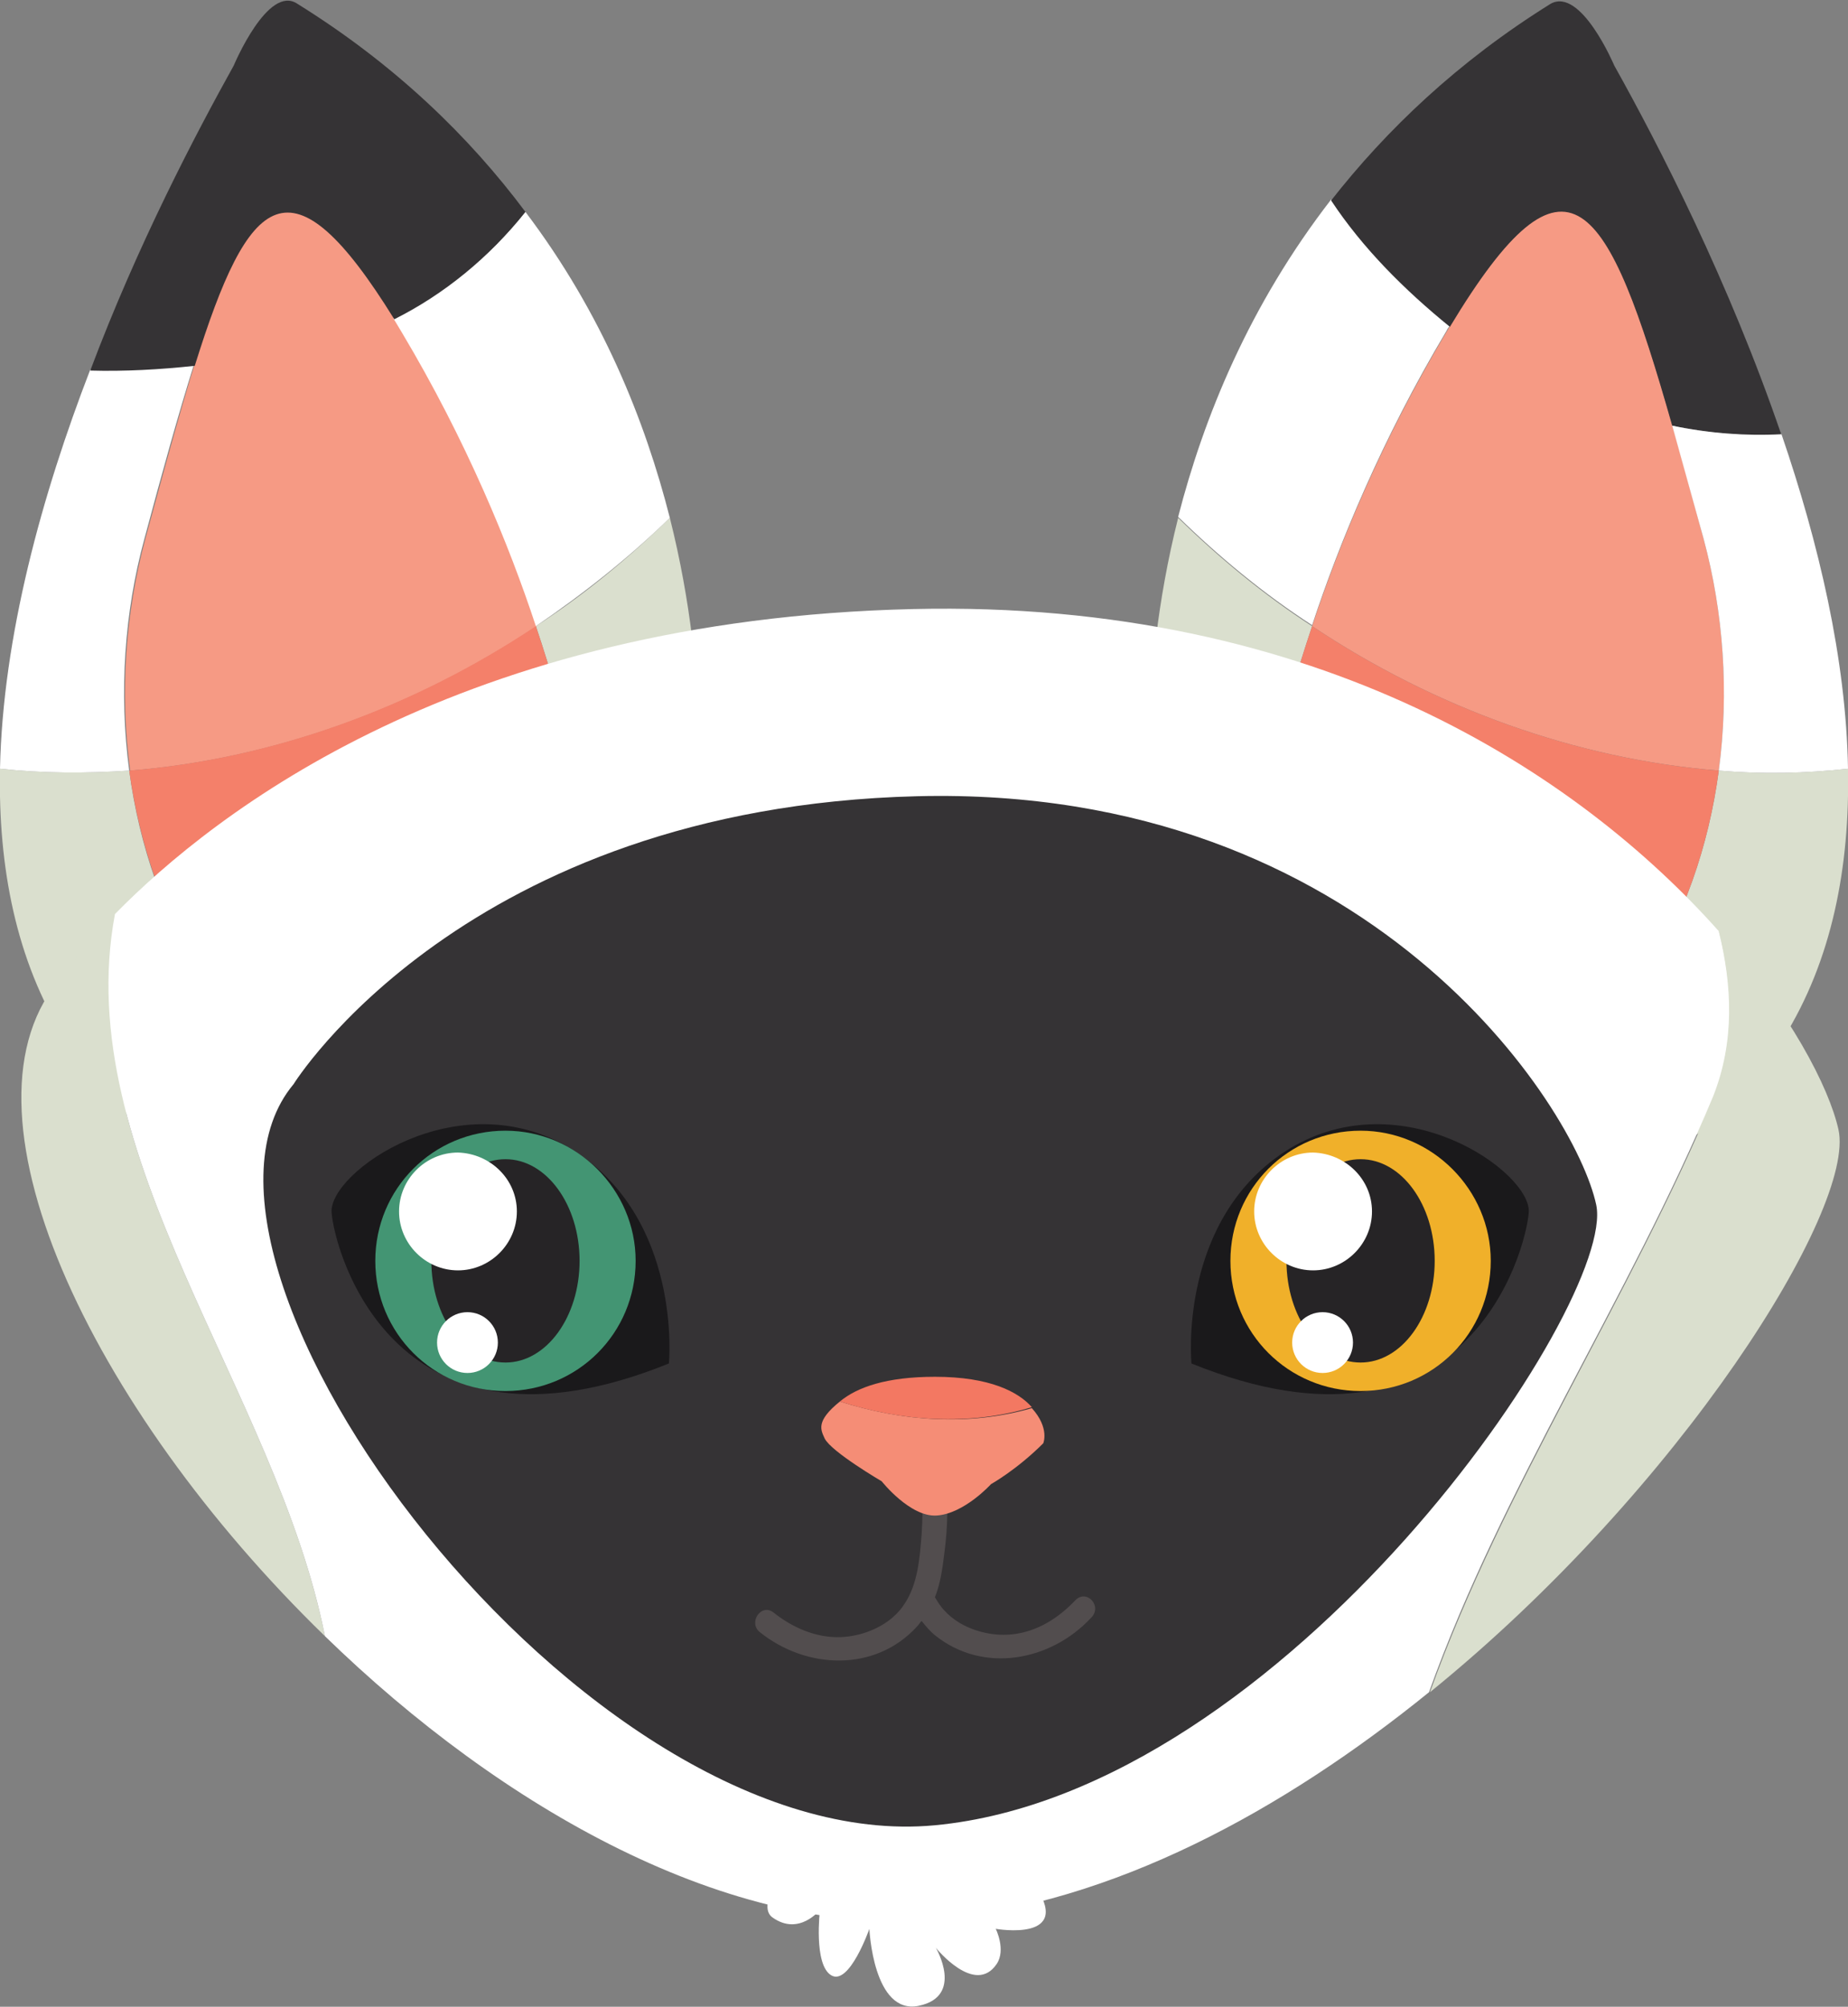 <?xml version="1.0" encoding="utf-8"?>
<!-- Generator: Adobe Illustrator 19.0.0, SVG Export Plug-In . SVG Version: 6.00 Build 0)  -->
<svg version="1.1" id="Layer_1" xmlns="http://www.w3.org/2000/svg" xmlns:xlink="http://www.w3.org/1999/xlink" x="0px" y="0px"
	 viewBox="0 0 194.5 211.2" style="enable-background:new 0 0 194.5 211.2;" xml:space="preserve">
<rect x="0" y="0" width="194.5" height="211.2" fill="#808080" stroke="none"/>
<style type="text/css">
	.st0{fill:#DADFCE;}
	.st1{fill:#F69A84;}
	.st2{fill:#F4806A;}
	.st3{fill:#FFFFFF;}
	.st4{fill:#353335;}
	.st5{fill:#524D4E;}
	.st6{fill:#F58D76;}
	.st7{fill:#F37862;}
	.st8{fill:#1A191B;}
	.st9{fill:#439573;}
	.st10{fill:#262426;}
	.st11{fill:#F0B02A;}
</style>
<g id="XMLID_2_">
	<g id="XMLID_48_">
		<g id="XMLID_64_">
			<g id="XMLID_65_">
				<g id="XMLID_71_">
					<path id="XMLID_78_" class="st0" d="M124,54.5c4.3,4.2,9,8.1,14.1,11.4c-3.3,9.8-4.4,16.3-4.4,16.3
						c-11.9,14.8-3.4,49,20.8,37.3c15.9-7.7,24.3-22.6,26.4-38.4c4.6,0.4,9.1,0.3,13.6-0.2c0.4,20.7-7.5,39.3-33.3,47.3
						c-25.7,5.5-39.9-27.6-40-41.8C121.3,86.5,119.5,72.4,124,54.5z"/>
					<path id="XMLID_75_" class="st1" d="M179.3,56.7c2.1,7.8,2.7,16.2,1.6,24.4c-15-1.2-29.9-6.6-42.8-15.2
						c2.8-8.5,7.3-19.5,14.1-30.9C166.9,10.4,170.2,23.3,179.3,56.7z"/>
					<path id="XMLID_72_" class="st2" d="M154.5,119.5c-24.1,11.6-32.7-22.6-20.8-37.3c0,0,1.1-6.5,4.4-16.3
						c12.9,8.6,27.8,14,42.8,15.2C178.8,96.9,170.4,111.8,154.5,119.5z"/>
				</g>
				<path id="XMLID_70_" class="st3" d="M140.1,21c-8.6,11.1-13.4,22.9-16.1,33.4c4.3,4.2,9,8.1,14.1,11.4
					c2.8-8.5,7.3-19.5,14.1-30.9c0.1-0.2,0.2-0.4,0.4-0.6C147.8,30.4,143.4,26,140.1,21z"/>
				<path id="XMLID_67_" class="st4" d="M187.5,45.8c-5.5-16.1-12.9-30.5-17.6-38.9c0,0-3.5-8.3-6.7-6.5
					c-9.8,6.1-17.3,13.3-23.1,20.7c3.3,5,7.7,9.4,12.5,13.3C165,13.8,169.2,20.9,176,44.8C179.8,45.6,183.7,45.9,187.5,45.8z"/>
				<path id="XMLID_66_" class="st3" d="M176,44.8c1,3.6,2.1,7.6,3.3,11.9c2.1,7.8,2.7,16.2,1.6,24.4c4.6,0.4,9.1,0.3,13.6-0.2
					c-0.2-11.6-3.1-23.8-7-35.2C183.7,45.9,179.8,45.6,176,44.8z"/>
			</g>
		</g>
		<g id="XMLID_49_">
			<g id="XMLID_50_">
				<g id="XMLID_56_">
					<path id="XMLID_63_" class="st0" d="M70.5,54.5c-4.3,4.2-9,8.1-14.1,11.4c3.3,9.8,4.4,16.3,4.4,16.3
						c11.9,14.8,3.4,49-20.8,37.3c-15.9-7.7-24.3-22.6-26.4-38.4C9.1,81.4,4.5,81.4,0,80.9c-0.4,20.7,7.5,39.3,33.3,47.3
						c25.7,5.5,39.9-27.6,40-41.8C73.3,86.5,75,72.4,70.5,54.5z"/>
					<path id="XMLID_60_" class="st1" d="M15.3,56.7c-2.1,7.8-2.7,16.2-1.6,24.4c15-1.2,29.9-6.6,42.8-15.2
						c-2.8-8.5-7.3-19.5-14.1-30.9C27.7,10.4,24.4,23.3,15.3,56.7z"/>
					<path id="XMLID_57_" class="st2" d="M40,119.5c24.1,11.6,32.7-22.6,20.8-37.3c0,0-1.1-6.5-4.4-16.3
						c-12.9,8.6-27.8,14-42.8,15.2C15.8,96.9,24.1,111.8,40,119.5z"/>
				</g>
				<path id="XMLID_55_" class="st3" d="M9.5,38.9C4.4,52.1,0.3,67,0,80.9c4.5,0.5,9.1,0.5,13.6,0.2c-1.1-8.2-0.5-16.7,1.6-24.4
					c1.9-7.1,3.6-13.2,5.2-18.3C16.8,38.7,13.1,38.9,9.5,38.9z"/>
				<path id="XMLID_54_" class="st3" d="M55.3,22.3c-3.9,4.8-8.7,8.7-13.9,11.2c0.3,0.5,0.6,1,0.9,1.5c6.8,11.4,11.3,22.4,14.1,30.9
					c5-3.4,9.8-7.2,14.1-11.4C67.9,44.3,63.4,33,55.3,22.3z"/>
				<path id="XMLID_51_" class="st4" d="M55.3,22.3c-5.9-7.9-13.7-15.5-24-21.9c-3.1-2.1-6.7,6.5-6.7,6.5
					c-4,7.2-10.1,18.8-15.1,32.1c3.6,0.1,7.3-0.1,11-0.5c5.7-18.3,10.1-22.5,21-4.9C46.7,31,51.5,27.1,55.3,22.3z"/>
			</g>
		</g>
	</g>
	<path id="XMLID_47_" class="st0" d="M12.1,96.2c-3.8,3.9-5.5,6.5-5.5,6.5c-12.3,13.7,2.9,45.5,27.6,69.5
		C29.1,146.4,7.3,121.7,12.1,96.2z"/>
	<path id="XMLID_46_" class="st3" d="M180.9,98c-14.6-16.4-42-34.9-84.8-33.9c-47.6,1.1-73.5,21.4-84,32.1
		c-4.8,25.5,17,50.2,22.1,76C52.8,190.3,76.9,204,98.6,202c18.5-1.6,36.5-11.5,51.8-23.9c7.7-21.6,21.1-41.6,29.9-62.7
		C182.6,109.6,182.3,103.7,180.9,98z"/>
	<path id="XMLID_45_" class="st0" d="M193.5,118.9c-1-4.5-5.1-12.4-12.6-20.9c1.5,5.7,1.7,11.6-0.5,17.4
		c-8.8,21.1-22.2,41.2-29.9,62.7C177,156.6,195.3,127.2,193.5,118.9z"/>
	<path id="XMLID_44_" class="st3" d="M87.8,189.9c0,0-9.3,9.9-6.5,11.9c2.8,2,5-0.8,5-0.8s-0.7,5.8,1.2,6.9c1.9,1.1,4-4.9,4-4.9
		s0.4,9.1,5.2,8.1c4.8-1,1.8-6.1,1.8-6.1s4.1,5.1,6.4,1.7c1-1.5-0.1-3.7-0.1-3.7s8.5,1.5,3.9-4.9C103.6,191.2,92.5,190.5,87.8,189.9
		z"/>
	<g id="XMLID_3_">
		<path id="XMLID_41_" class="st4" d="M30.9,114.1c0,0,18-29.1,65.6-30.3c47.6-1.2,69.3,32.7,71.5,43c2.2,10.3-32.6,61.8-69.6,65.3
			C61.4,195.6,15.1,133,30.9,114.1z"/>
		<g id="XMLID_4_">
			<path id="XMLID_38_" class="st5" d="M113.2,168.4c-1.8,1.9-4,3.3-6.6,3.6c-2.5,0.3-5.5-0.6-7.2-2.5c-0.4-0.4-0.7-0.9-1-1.4
				c0.6-1.5,0.8-3.1,1-4.7c0.5-3.8,0.4-7.8-0.4-11.6c-0.3-1.6-2.8-1.1-2.5,0.5c0.6,3,0.7,6.1,0.5,9.2c-0.2,2.5-0.4,5.2-1.8,7.3
				c-1.4,2.2-4.2,3.4-6.7,3.5c-2.6,0.1-5.1-1-7.1-2.6c-1.3-1-2.7,1.1-1.4,2.1c4.9,3.9,12.1,4.2,16.5-0.6c0.2-0.2,0.3-0.4,0.5-0.6
				c0.4,0.5,0.9,1.1,1.4,1.5c5.1,4.1,12.2,2.7,16.4-1.8C116.1,169.1,114.4,167.2,113.2,168.4z"/>
			<g id="XMLID_25_">
				<g id="XMLID_94_">
					<g id="XMLID_97_">
						<path id="XMLID_98_" class="st6" d="M88.4,147.5c-2.6,2.1-2,3-1.6,3.9c0.7,1.4,6,4.5,6,4.5s3,3.8,5.8,3.6
							c2.9-0.2,5.7-3.3,5.7-3.3s2.7-1.5,5.5-4.3c0,0,0.7-1.6-1.2-3.7C102,150.1,95,149.6,88.4,147.5z"/>
					</g>
					<g id="XMLID_95_">
						<path id="XMLID_96_" class="st7" d="M98.4,144.9c-5.1,0-8.2,1.1-10,2.6c6.5,2.1,13.6,2.6,20.2,0.6
							C107.2,146.5,104.2,144.9,98.4,144.9z"/>
					</g>
				</g>
			</g>
			<g id="XMLID_22_">
				<path id="XMLID_24_" class="st8" d="M70.4,143.5c0,0,1.5-15.3-10.3-22.6c-11.9-7.2-25.5,2.5-25.2,6.7
					C35.2,131.7,41.5,155.2,70.4,143.5z"/>
				<path id="XMLID_23_" class="st8" d="M125.4,143.5c0,0-1.5-15.3,10.3-22.6c11.9-7.2,25.5,2.5,25.2,6.7
					C160.6,131.7,154.3,155.2,125.4,143.5z"/>
			</g>
			<g id="XMLID_5_">
				<g id="XMLID_15_">
					<g id="XMLID_16_">
						<g id="XMLID_17_">
							<path id="XMLID_21_" class="st9" d="M66.9,132.7c0,7.6-6.1,13.7-13.7,13.7c-7.6,0-13.7-6.1-13.7-13.7
								c0-7.6,6.1-13.7,13.7-13.7C60.7,119,66.9,125.2,66.9,132.7z"/>
							<ellipse id="XMLID_20_" class="st10" cx="53.2" cy="132.7" rx="7.8" ry="10.7"/>
							<path id="XMLID_19_" class="st3" d="M54.4,127.5c0,3.4-2.8,6.2-6.2,6.2c-3.4,0-6.2-2.8-6.2-6.2c0-3.4,2.8-6.2,6.2-6.2
								C51.6,121.4,54.4,124.1,54.4,127.5z"/>
							<circle id="XMLID_18_" class="st3" cx="49.2" cy="141.3" r="3.2"/>
						</g>
					</g>
				</g>
				<g id="XMLID_6_">
					<g id="XMLID_7_">
						<g id="XMLID_8_">
							<path id="XMLID_12_" class="st11" d="M156.9,132.7c0,7.6-6.1,13.7-13.7,13.7c-7.6,0-13.7-6.1-13.7-13.7
								c0-7.6,6.1-13.7,13.7-13.7C150.7,119,156.9,125.2,156.9,132.7z"/>
							<ellipse id="XMLID_11_" class="st10" cx="143.2" cy="132.7" rx="7.8" ry="10.7"/>
							<path id="XMLID_10_" class="st3" d="M144.4,127.5c0,3.4-2.8,6.2-6.2,6.2c-3.4,0-6.2-2.8-6.2-6.2c0-3.4,2.8-6.2,6.2-6.2
								C141.6,121.4,144.4,124.1,144.4,127.5z"/>
							<circle id="XMLID_9_" class="st3" cx="139.2" cy="141.3" r="3.2"/>
						</g>
					</g>
				</g>
			</g>
		</g>
	</g>
</g>
</svg>
